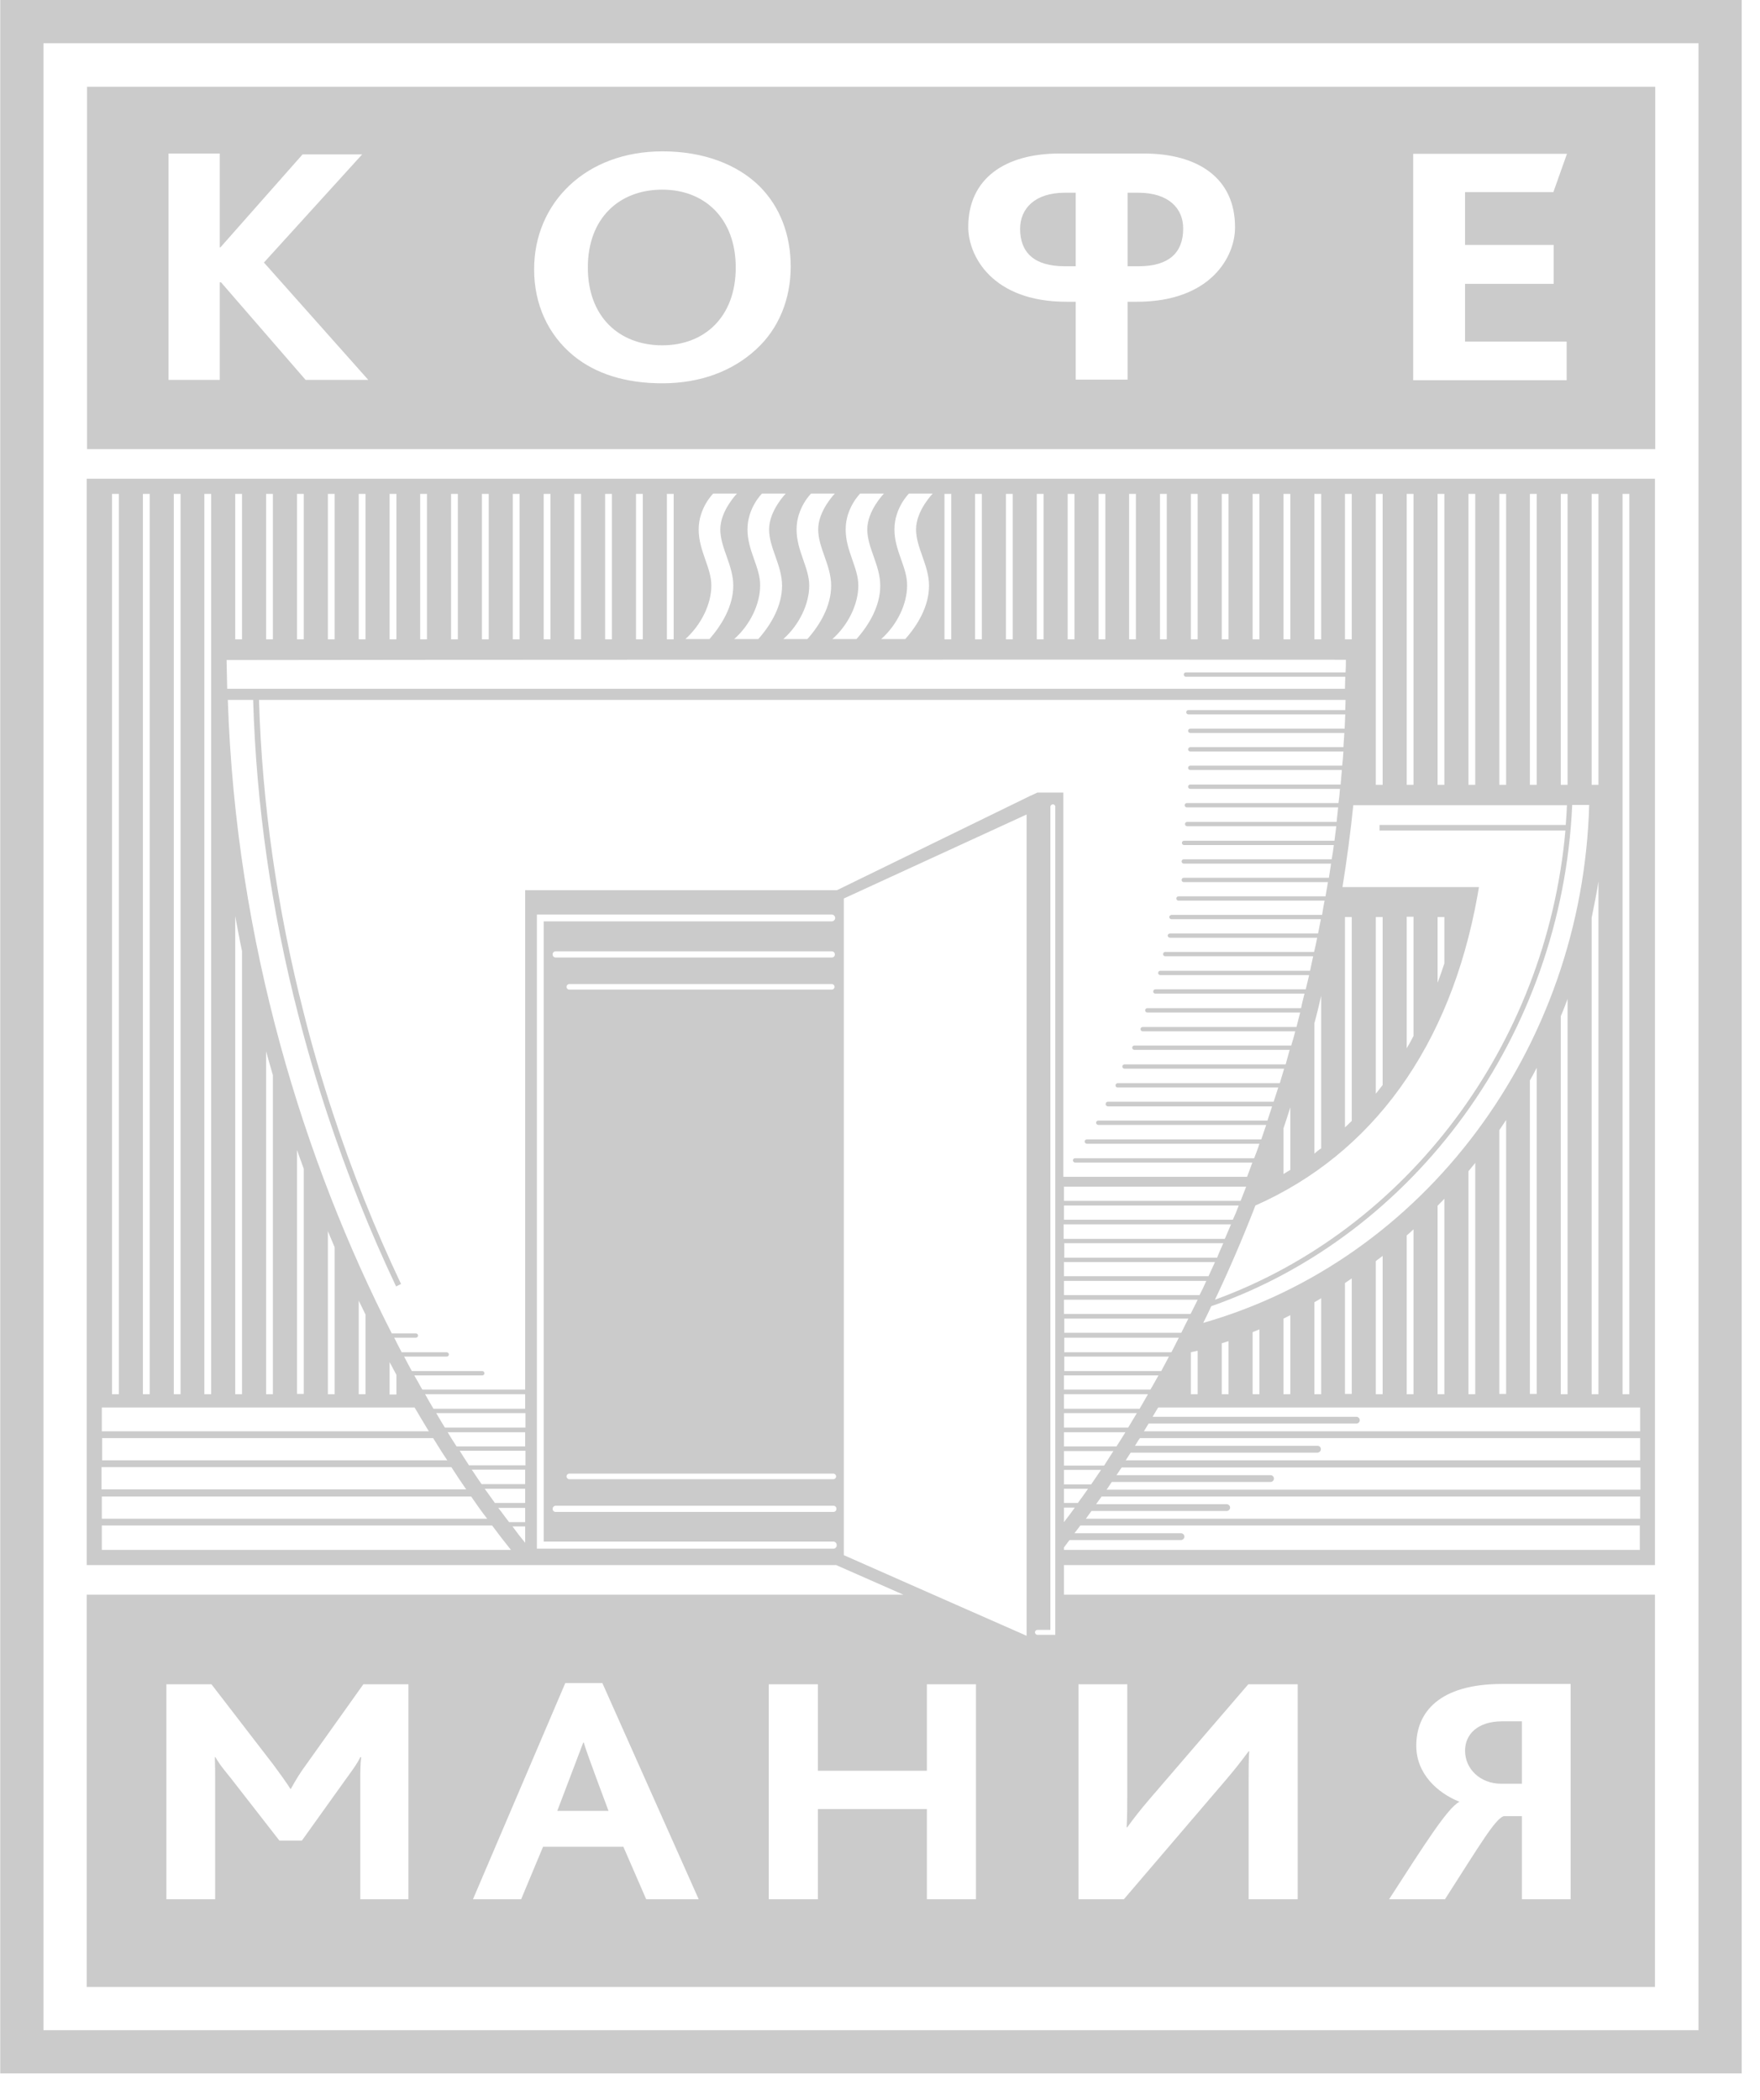 <svg width="57" height="68" viewBox="0 0 57 68" fill="none" xmlns="http://www.w3.org/2000/svg">
<g opacity="0.8">
<path d="M50.878 61.49H49.288V58.8H48.698C48.418 58.9 47.958 59.68 46.798 61.49H44.988C46.138 59.71 46.878 58.54 47.258 58.34V58.33C46.558 58.05 45.868 57.43 45.868 56.52C45.868 55.44 46.608 54.52 48.648 54.52H50.868V61.49H50.878ZM42.018 61.49H40.438V57.67C40.438 57.35 40.438 56.93 40.458 56.7H40.438C40.208 57.01 39.998 57.28 39.708 57.62L36.398 61.49H34.928V54.53H36.508V58.08C36.508 58.38 36.508 58.83 36.488 59.16H36.508C36.718 58.87 36.928 58.6 37.228 58.25L40.428 54.53H42.028V61.49H42.018ZM34.458 48.81H34.808C34.698 48.97 34.578 49.12 34.458 49.28V48.81ZM34.168 52.93H33.598C33.558 52.93 33.518 52.89 33.518 52.85C33.518 52.81 33.548 52.77 33.598 52.77H34.018V26.12C34.018 26.08 34.058 26.04 34.098 26.04C34.138 26.04 34.178 26.07 34.178 26.12V52.93H34.168ZM27.108 28.82H17.008V44.99H13.678C13.588 44.84 13.508 44.68 13.418 44.53H15.618C15.658 44.53 15.688 44.5 15.688 44.46C15.688 44.42 15.658 44.39 15.618 44.39H13.338C13.258 44.24 13.168 44.08 13.088 43.92H14.468C14.508 43.92 14.538 43.89 14.538 43.85C14.538 43.81 14.498 43.78 14.468 43.78H13.008C12.928 43.63 12.848 43.47 12.768 43.31H13.468C13.508 43.31 13.538 43.28 13.538 43.24C13.538 43.2 13.508 43.17 13.468 43.17H12.688C9.868 37.65 7.638 30.56 7.378 22.66H8.198C8.298 26.05 8.788 29.47 9.658 32.85C9.938 33.94 10.258 35.03 10.608 36.09C11.238 37.99 11.978 39.86 12.828 41.65L12.988 41.57C12.138 39.78 11.398 37.92 10.778 36.03C10.428 34.97 10.108 33.88 9.838 32.8C8.978 29.44 8.488 26.03 8.388 22.66H43.578C43.578 22.77 43.568 22.88 43.568 22.99H38.488C38.448 22.99 38.418 23.02 38.418 23.06C38.418 23.1 38.448 23.13 38.488 23.13H43.568C43.558 23.29 43.558 23.44 43.548 23.59H38.548C38.508 23.59 38.478 23.62 38.478 23.66C38.478 23.7 38.508 23.73 38.548 23.73H43.538C43.528 23.89 43.518 24.04 43.508 24.19H38.548C38.508 24.19 38.478 24.23 38.478 24.26C38.478 24.3 38.508 24.33 38.548 24.33H43.508C43.498 24.48 43.488 24.64 43.468 24.79H38.548C38.508 24.79 38.478 24.82 38.478 24.86C38.478 24.9 38.508 24.93 38.548 24.93H43.458C43.448 25.09 43.428 25.24 43.418 25.4H38.548C38.508 25.4 38.478 25.43 38.478 25.47C38.478 25.51 38.508 25.54 38.548 25.54H43.398C43.388 25.69 43.368 25.85 43.348 26H38.438C38.398 26 38.368 26.03 38.368 26.07C38.368 26.11 38.398 26.14 38.438 26.14H43.338C43.318 26.3 43.308 26.45 43.288 26.61H38.448C38.408 26.61 38.378 26.64 38.378 26.68C38.378 26.72 38.408 26.75 38.448 26.75H43.278C43.258 26.91 43.238 27.06 43.218 27.22H38.348C38.308 27.22 38.278 27.25 38.278 27.29C38.278 27.33 38.308 27.36 38.348 27.36H43.198C43.178 27.52 43.158 27.67 43.128 27.82H38.338C38.298 27.82 38.268 27.85 38.268 27.89C38.268 27.93 38.298 27.96 38.338 27.96H43.108C43.088 28.12 43.058 28.27 43.038 28.42H38.338C38.298 28.42 38.268 28.45 38.268 28.49C38.268 28.53 38.298 28.56 38.338 28.56H43.008C42.978 28.71 42.958 28.87 42.928 29.02H38.168C38.128 29.02 38.098 29.05 38.098 29.09C38.098 29.13 38.128 29.16 38.168 29.16H42.898C42.868 29.32 42.838 29.47 42.818 29.62H37.948C37.908 29.62 37.868 29.65 37.868 29.69C37.868 29.73 37.898 29.76 37.948 29.76H42.778C42.748 29.92 42.718 30.07 42.688 30.22H37.898C37.858 30.22 37.818 30.25 37.818 30.29C37.818 30.33 37.848 30.36 37.898 30.36H42.658C42.628 30.52 42.598 30.67 42.558 30.82H37.738C37.698 30.82 37.668 30.85 37.668 30.89C37.668 30.93 37.698 30.96 37.738 30.96H42.528C42.498 31.12 42.458 31.27 42.428 31.43H37.578C37.538 31.43 37.508 31.46 37.508 31.5C37.508 31.54 37.538 31.57 37.578 31.57H42.398C42.358 31.73 42.328 31.88 42.288 32.03H37.418C37.378 32.03 37.348 32.06 37.348 32.1C37.348 32.14 37.378 32.17 37.418 32.17H42.248C42.208 32.33 42.168 32.48 42.138 32.64H37.158C37.118 32.64 37.088 32.67 37.088 32.71C37.088 32.75 37.118 32.78 37.158 32.78H42.108C42.068 32.94 42.028 33.09 41.988 33.25H37.008C36.968 33.25 36.938 33.28 36.938 33.32C36.938 33.36 36.968 33.39 37.008 33.39H41.948C41.908 33.55 41.868 33.7 41.818 33.85H36.738C36.698 33.85 36.668 33.88 36.668 33.92C36.668 33.96 36.698 33.99 36.738 33.99H41.768C41.728 34.15 41.678 34.3 41.638 34.46H36.418C36.378 34.46 36.348 34.49 36.348 34.53C36.348 34.57 36.378 34.6 36.418 34.6H41.588C41.538 34.76 41.498 34.91 41.448 35.07H36.198C36.158 35.07 36.128 35.1 36.128 35.14C36.128 35.18 36.158 35.21 36.198 35.21H41.398C41.348 35.37 41.298 35.52 41.248 35.67H35.878C35.838 35.67 35.808 35.7 35.808 35.75C35.808 35.79 35.848 35.82 35.878 35.82H41.198C41.148 35.97 41.098 36.13 41.048 36.28H35.568C35.528 36.28 35.498 36.31 35.498 36.35C35.498 36.39 35.538 36.42 35.568 36.42H41.008C40.958 36.58 40.898 36.73 40.848 36.89H35.198C35.158 36.89 35.128 36.92 35.128 36.96C35.128 37 35.168 37.03 35.198 37.03H40.788C40.738 37.19 40.678 37.34 40.618 37.5H34.818C34.778 37.5 34.748 37.53 34.748 37.57C34.748 37.61 34.788 37.64 34.818 37.64H40.558C40.498 37.8 40.448 37.95 40.388 38.1H34.438V25.66H33.598L33.338 25.78L27.108 28.82ZM33.248 52.96C32.788 52.76 27.528 50.44 27.328 50.35V29.09C27.528 29 32.788 26.58 33.248 26.37V52.96ZM31.608 61.49H30.018V58.57H26.488V61.49H24.898V54.53H26.488V57.33H30.018V54.53H31.608V61.49ZM20.928 61.49L20.188 59.79H17.588L16.878 61.49H15.318L18.308 54.49H19.508L22.628 61.49H20.928ZM13.248 61.49H11.668V57.64C11.668 57.39 11.668 57.13 11.698 56.89H11.668C11.588 57.08 11.318 57.44 11.188 57.62L9.778 59.59H9.048L7.468 57.56C7.318 57.37 7.128 57.16 6.978 56.89H6.958C6.968 57.15 6.968 57.4 6.968 57.6V61.49H5.388V54.53H6.848L8.858 57.14C9.078 57.44 9.248 57.67 9.408 57.92H9.418C9.548 57.68 9.708 57.41 9.938 57.1L11.768 54.53H13.228V61.49H13.248ZM26.988 47.89H18.438C18.388 47.89 18.348 47.85 18.348 47.8C18.348 47.75 18.388 47.71 18.438 47.71H26.988C27.038 47.71 27.078 47.75 27.078 47.8C27.078 47.85 27.038 47.89 26.988 47.89ZM17.998 48.75H26.988C27.048 48.75 27.088 48.79 27.088 48.85C27.088 48.91 27.048 48.95 26.988 48.95H17.998C17.938 48.95 17.898 48.91 17.898 48.85C17.898 48.79 17.948 48.75 17.998 48.75ZM27.028 31.95C27.028 32 26.988 32.04 26.938 32.04H18.438C18.388 32.04 18.348 32 18.348 31.95C18.348 31.9 18.388 31.86 18.438 31.86H26.938C26.988 31.86 27.028 31.9 27.028 31.95ZM26.938 31H17.998C17.938 31 17.898 30.96 17.898 30.9C17.898 30.84 17.938 30.8 17.998 30.8H26.938C26.988 30.8 27.038 30.84 27.038 30.9C27.038 30.96 26.998 31 26.938 31ZM26.988 50.14H17.388V29.61H26.938C26.998 29.61 27.048 29.66 27.048 29.72C27.048 29.78 26.998 29.83 26.938 29.83H17.608V49.91H26.988C27.048 49.91 27.098 49.96 27.098 50.02C27.108 50.09 27.048 50.14 26.988 50.14ZM17.008 45.61H14.038C13.948 45.46 13.858 45.3 13.768 45.14H17.008V45.61ZM17.008 46.22H14.408C14.318 46.07 14.218 45.91 14.128 45.75H17.018V46.22H17.008ZM17.008 46.83H14.788C14.688 46.68 14.588 46.52 14.498 46.37H17.008V46.83ZM17.008 47.44H15.188C15.088 47.29 14.988 47.13 14.888 46.97H17.018V47.44H17.008ZM17.008 48.05H15.598C15.488 47.9 15.388 47.74 15.278 47.58H17.008V48.05ZM17.008 48.66H16.028C15.918 48.51 15.808 48.35 15.698 48.2H17.008V48.66ZM17.008 49.28H16.488C16.368 49.13 16.258 48.97 16.138 48.82H17.008V49.28ZM17.008 49.95C16.868 49.78 16.728 49.6 16.598 49.42H17.008V49.95ZM3.298 50.18V49.39H15.938C16.138 49.66 16.338 49.92 16.548 50.18H3.298ZM3.298 48.45H15.258C15.428 48.7 15.598 48.94 15.778 49.17H3.298V48.45ZM3.298 47.5H14.618C14.778 47.75 14.938 47.99 15.098 48.22H3.288V47.5H3.298ZM3.298 46.56H14.028C14.178 46.8 14.328 47.05 14.488 47.28H3.308V46.56H3.298ZM12.618 45.14V44.1C12.688 44.24 12.768 44.37 12.838 44.51V45.15H12.618V45.14ZM11.618 45.14V42.11C11.688 42.26 11.768 42.41 11.838 42.56V45.14H11.618ZM10.618 45.14V39.86C10.688 40.03 10.768 40.21 10.838 40.38V45.14H10.618ZM9.618 45.14V37.23C9.688 37.44 9.768 37.64 9.838 37.84V45.13H9.618V45.14ZM8.618 45.14V34.04C8.688 34.3 8.768 34.56 8.838 34.81V45.14H8.618ZM7.618 45.14V29.66C7.688 30.04 7.758 30.42 7.838 30.79V45.14H7.618ZM3.298 45.57H13.428C13.578 45.83 13.738 46.09 13.888 46.34H3.298V45.57ZM3.628 15.99H3.848V45.14H3.628V15.99ZM4.628 15.99H4.848V45.14H4.628V15.99ZM5.628 15.99H5.848V45.14H5.628V15.99ZM6.618 15.99H6.838V45.14H6.618V15.99ZM43.588 21.36C43.588 21.5 43.588 21.63 43.578 21.77H38.408C38.368 21.77 38.338 21.8 38.338 21.84C38.338 21.88 38.368 21.91 38.408 21.91H43.568C43.568 22.04 43.558 22.17 43.558 22.3H7.358C7.348 21.99 7.348 21.68 7.338 21.37C10.438 21.36 40.558 21.35 43.588 21.36ZM7.618 15.99H7.838V20.7H7.618V15.99ZM8.618 15.99H8.838V20.7H8.618V15.99ZM9.618 15.99H9.838V20.7H9.618V15.99ZM10.618 15.99H10.838V20.7H10.618V15.99ZM11.618 15.99H11.838V20.7H11.618V15.99ZM12.618 15.99H12.838V20.7H12.618V15.99ZM13.608 15.99H13.828V20.7H13.608V15.99ZM14.608 15.99H14.828V20.7H14.608V15.99ZM15.608 15.99H15.828V20.7H15.608V15.99ZM16.608 15.99H16.828V20.7H16.608V15.99ZM17.608 15.99H17.828V20.7H17.608V15.99ZM18.598 15.99H18.818V20.7H18.598V15.99ZM19.598 15.99H19.818V20.7H19.598V15.99ZM20.598 15.99H20.818V20.7H20.598V15.99ZM21.598 15.99H21.818V20.7H21.598V15.99ZM23.038 18.96C23.038 18.37 22.628 17.84 22.628 17.14C22.628 16.44 23.098 15.98 23.098 15.98H23.868C23.868 15.98 23.328 16.53 23.328 17.14C23.328 17.74 23.748 18.3 23.748 18.96C23.748 19.62 23.378 20.23 22.978 20.69H22.198C22.708 20.23 23.038 19.56 23.038 18.96ZM24.208 17.14C24.208 16.44 24.678 15.98 24.678 15.98H25.448C25.448 15.98 24.908 16.53 24.908 17.14C24.908 17.74 25.328 18.3 25.328 18.96C25.328 19.62 24.968 20.23 24.558 20.69H23.778C24.298 20.23 24.618 19.55 24.618 18.96C24.628 18.37 24.208 17.84 24.208 17.14ZM25.798 17.14C25.798 16.44 26.268 15.98 26.268 15.98H27.038C27.038 15.98 26.498 16.53 26.498 17.14C26.498 17.74 26.918 18.3 26.918 18.96C26.918 19.62 26.558 20.23 26.148 20.69H25.368C25.888 20.23 26.208 19.55 26.208 18.96C26.208 18.37 25.798 17.84 25.798 17.14ZM27.388 17.14C27.388 16.44 27.858 15.98 27.858 15.98H28.628C28.628 15.98 28.088 16.53 28.088 17.14C28.088 17.74 28.508 18.3 28.508 18.96C28.508 19.62 28.148 20.23 27.738 20.69H26.958C27.478 20.23 27.798 19.55 27.798 18.96C27.798 18.37 27.388 17.84 27.388 17.14ZM28.968 17.14C28.968 16.44 29.438 15.98 29.438 15.98H30.208C30.208 15.98 29.668 16.53 29.668 17.14C29.668 17.74 30.088 18.3 30.088 18.96C30.088 19.62 29.728 20.23 29.318 20.69H28.538C29.058 20.23 29.378 19.55 29.378 18.96C29.388 18.37 28.968 17.84 28.968 17.14ZM30.588 15.99H30.808V20.7H30.588V15.99ZM31.578 15.99H31.798V20.7H31.578V15.99ZM32.578 15.99H32.798V20.7H32.578V15.99ZM33.578 15.99H33.798V20.7H33.578V15.99ZM34.578 15.99H34.798V20.7H34.578V15.99ZM35.578 15.99H35.798V20.7H35.578V15.99ZM36.568 15.99H36.788V20.7H36.568V15.99ZM37.568 15.99H37.788V20.7H37.568V15.99ZM38.568 15.99H38.788V20.7H38.568V15.99ZM39.568 15.99H39.788V20.7H39.568V15.99ZM40.568 15.99H40.788V20.7H40.568V15.99ZM41.568 15.99H41.788V20.7H41.568V15.99ZM42.568 15.99H42.788V20.7H42.568V15.99ZM43.558 15.99H43.778V20.7H43.558V15.99ZM46.558 31.82V29.69H46.778V31.19C46.708 31.4 46.638 31.61 46.558 31.82ZM45.558 33.94V29.68H45.778V33.54C45.708 33.68 45.638 33.81 45.558 33.94ZM44.558 35.41V29.69H44.778V35.13C44.708 35.22 44.638 35.31 44.558 35.41ZM43.558 36.5V29.69H43.778V36.29C43.708 36.36 43.638 36.43 43.558 36.5ZM42.568 37.35V33.13C42.648 32.84 42.718 32.54 42.788 32.24V37.18C42.708 37.23 42.638 37.29 42.568 37.35ZM41.568 38.01V36.53C41.648 36.3 41.718 36.07 41.788 35.85V37.88C41.708 37.92 41.638 37.97 41.568 38.01ZM50.748 26.06C50.738 26.28 50.728 26.49 50.708 26.71H44.678V26.89H50.698C50.078 33.86 45.548 39.82 39.348 42.08C39.808 41.11 40.248 40.09 40.658 39.03C44.448 37.35 46.968 33.89 47.848 29.01L47.898 28.72H43.478C43.618 27.85 43.738 26.96 43.828 26.07H50.748V26.06ZM44.558 15.99H44.778V25.41H44.558V15.99ZM45.558 15.99H45.778V25.41H45.558V15.99ZM46.558 15.99H46.778V25.41H46.558V15.99ZM47.558 15.99H47.778V25.41H47.558V15.99ZM48.558 15.99H48.778V25.41H48.558V15.99ZM49.548 15.99H49.768V25.41H49.548V15.99ZM50.548 15.99H50.768V25.41H50.548V15.99ZM51.468 26.06C51.248 33.95 46.118 40.79 38.968 42.83C39.058 42.65 39.148 42.47 39.228 42.29C45.828 39.98 50.588 33.51 50.918 26.06H51.468ZM51.548 29.71C51.628 29.32 51.708 28.93 51.768 28.54V45.14H51.548V29.71ZM51.548 15.99H51.768V25.41H51.548V15.99ZM52.548 15.99H52.768V45.14H52.548V15.99ZM50.548 45.14V32.9C50.628 32.72 50.698 32.53 50.768 32.34V45.14H50.548ZM49.548 45.14V34.98C49.628 34.84 49.698 34.71 49.768 34.57V45.13H49.548V45.14ZM48.558 45.14V36.59C48.628 36.48 48.708 36.37 48.778 36.26V45.13H48.558V45.14ZM47.558 45.14V37.92C47.628 37.83 47.708 37.74 47.778 37.65V45.14H47.558ZM46.558 45.14V39.04C46.628 38.96 46.708 38.89 46.778 38.81V45.14H46.558ZM45.558 45.14V40C45.628 39.94 45.708 39.87 45.778 39.8V45.14H45.558ZM44.558 45.14V40.83C44.628 40.77 44.708 40.72 44.778 40.66V45.14H44.558ZM43.558 45.14V41.54C43.628 41.49 43.708 41.44 43.778 41.39V45.13H43.558V45.14ZM42.568 45.14V42.16C42.638 42.12 42.718 42.08 42.788 42.03V45.14H42.568ZM41.568 45.14V42.69C41.648 42.65 41.718 42.62 41.788 42.58V45.14H41.568ZM40.568 45.14V43.13C40.638 43.1 40.718 43.07 40.788 43.04V45.14H40.568ZM39.568 45.14V43.49C39.638 43.47 39.718 43.44 39.788 43.42V45.14H39.568ZM53.118 46.34H37.048C37.098 46.26 37.148 46.17 37.198 46.09H43.928C43.988 46.09 44.038 46.04 44.038 45.98C44.038 45.92 43.988 45.87 43.928 45.87H37.328C37.388 45.77 37.448 45.67 37.508 45.57H53.118V46.34ZM53.118 47.28H36.458C36.508 47.2 36.568 47.11 36.618 47.03H42.668C42.728 47.03 42.778 46.98 42.778 46.92C42.778 46.86 42.738 46.81 42.668 46.81H36.758C36.808 46.73 36.858 46.64 36.918 46.56H53.118V47.28ZM53.118 48.23H35.838C35.898 48.15 35.948 48.06 36.008 47.98H41.148C41.208 47.98 41.258 47.93 41.258 47.87C41.258 47.81 41.208 47.76 41.148 47.76H36.158C36.218 47.68 36.268 47.59 36.328 47.51H53.128V48.23H53.118ZM53.118 49.17H35.168C35.228 49.09 35.288 49 35.348 48.92H39.728C39.788 48.92 39.838 48.87 39.838 48.81C39.838 48.75 39.788 48.7 39.728 48.7H35.498C35.558 48.62 35.618 48.53 35.678 48.45H53.118V49.17ZM35.238 48.2C35.128 48.36 35.018 48.51 34.908 48.66H34.458V48.2H35.238ZM35.658 47.59C35.548 47.75 35.448 47.9 35.338 48.06H34.458V47.59H35.658ZM36.058 46.98C35.958 47.14 35.858 47.29 35.758 47.45H34.458V46.98H36.058ZM36.448 46.37C36.348 46.53 36.258 46.68 36.158 46.83H34.458V46.37H36.448ZM36.818 45.75C36.728 45.91 36.628 46.06 36.538 46.22H34.458V45.75H36.818ZM37.178 45.14C37.088 45.3 36.998 45.45 36.908 45.61H34.458V45.14H37.178ZM37.518 44.53C37.428 44.69 37.348 44.84 37.258 44.99H34.458V44.53H37.518ZM37.858 43.92C37.778 44.08 37.688 44.23 37.608 44.39H34.468V43.92H37.858ZM38.178 43.31C38.098 43.47 38.018 43.62 37.938 43.78H34.468V43.31H38.178ZM38.488 42.69C38.408 42.85 38.328 43 38.258 43.15H34.468V42.69H38.488ZM38.788 43.73V45.14H38.568V43.78C38.648 43.76 38.718 43.75 38.788 43.73ZM38.788 42.08C38.708 42.24 38.638 42.39 38.558 42.54H34.458V42.08H38.788ZM39.068 41.47C38.998 41.63 38.928 41.78 38.848 41.93H34.458V41.47H39.068ZM39.348 40.86C39.278 41.02 39.208 41.17 39.138 41.32H34.458V40.86H39.348ZM39.618 40.25C39.548 40.41 39.478 40.56 39.418 40.72H34.468V40.25H39.618ZM39.868 39.64C39.798 39.8 39.738 39.95 39.668 40.11H34.448V39.64H39.868ZM34.458 38.88V38.42H40.358C40.298 38.58 40.238 38.73 40.178 38.88H34.458ZM40.118 39.03C40.058 39.19 39.998 39.34 39.928 39.49H34.458V39.03H40.118ZM53.118 50.18H34.458V50.1C34.518 50.02 34.578 49.94 34.638 49.86H38.248C38.308 49.86 38.358 49.81 38.358 49.75C38.358 49.69 38.308 49.64 38.248 49.64H34.798C34.858 49.56 34.928 49.47 34.988 49.39H53.108V50.18H53.118ZM53.608 51.63H34.458V50.67H53.598V15.5H2.808V50.67H27.078L29.258 51.63H2.808V64.33H53.598V51.63H53.608ZM36.868 6.24H36.518V8.62H36.878C37.868 8.62 38.318 8.17 38.318 7.41C38.328 6.75 37.848 6.24 36.868 6.24ZM18.888 56.42L18.048 58.63H19.708C19.708 58.63 18.958 56.64 18.908 56.42H18.888ZM50.318 7.93V9.19H47.448V11.06H50.738V12.31H45.768V4.98H50.748L50.308 6.22H47.448V7.93H50.318ZM36.818 9.77H36.518V12.29H34.838V9.77H34.538C32.138 9.77 31.358 8.29 31.358 7.35C31.358 5.78 32.548 4.97 34.318 4.97H37.038C38.818 4.97 39.998 5.78 39.998 7.35C40.008 8.3 39.218 9.77 36.818 9.77ZM24.478 11.32C23.738 12 22.708 12.41 21.448 12.41C20.258 12.41 19.288 12.1 18.578 11.52C17.748 10.84 17.298 9.85 17.298 8.72C17.298 7.64 17.718 6.68 18.458 5.99C19.188 5.31 20.218 4.9 21.458 4.9C22.778 4.9 23.878 5.32 24.598 6.03C25.268 6.7 25.608 7.61 25.608 8.63C25.608 9.69 25.218 10.65 24.478 11.32ZM9.898 12.3L7.158 9.14H7.118V12.3H5.458V4.97H7.118V8.01H7.138L9.798 5H11.728L8.548 8.5L11.928 12.3H9.898ZM53.608 2.81H2.818V14.54H53.608V2.81ZM47.448 56.68C47.448 57.28 47.948 57.75 48.618 57.75H49.288V55.73H48.618C47.868 55.74 47.448 56.14 47.448 56.68ZM21.448 6.14C20.058 6.14 19.038 7.06 19.038 8.66C19.038 10.26 20.058 11.18 21.448 11.18C22.818 11.18 23.828 10.26 23.828 8.66C23.828 7.09 22.838 6.14 21.448 6.14ZM33.038 7.41C33.038 8.17 33.488 8.62 34.478 8.62H34.838V6.24H34.488C33.518 6.24 33.038 6.75 33.038 7.41ZM55.008 65.73H1.408V1.4H55.008V65.73ZM0.008 67.13H56.408V0H0.008V67.13Z" fill="#BEBEBE"/>
</g>
</svg>
